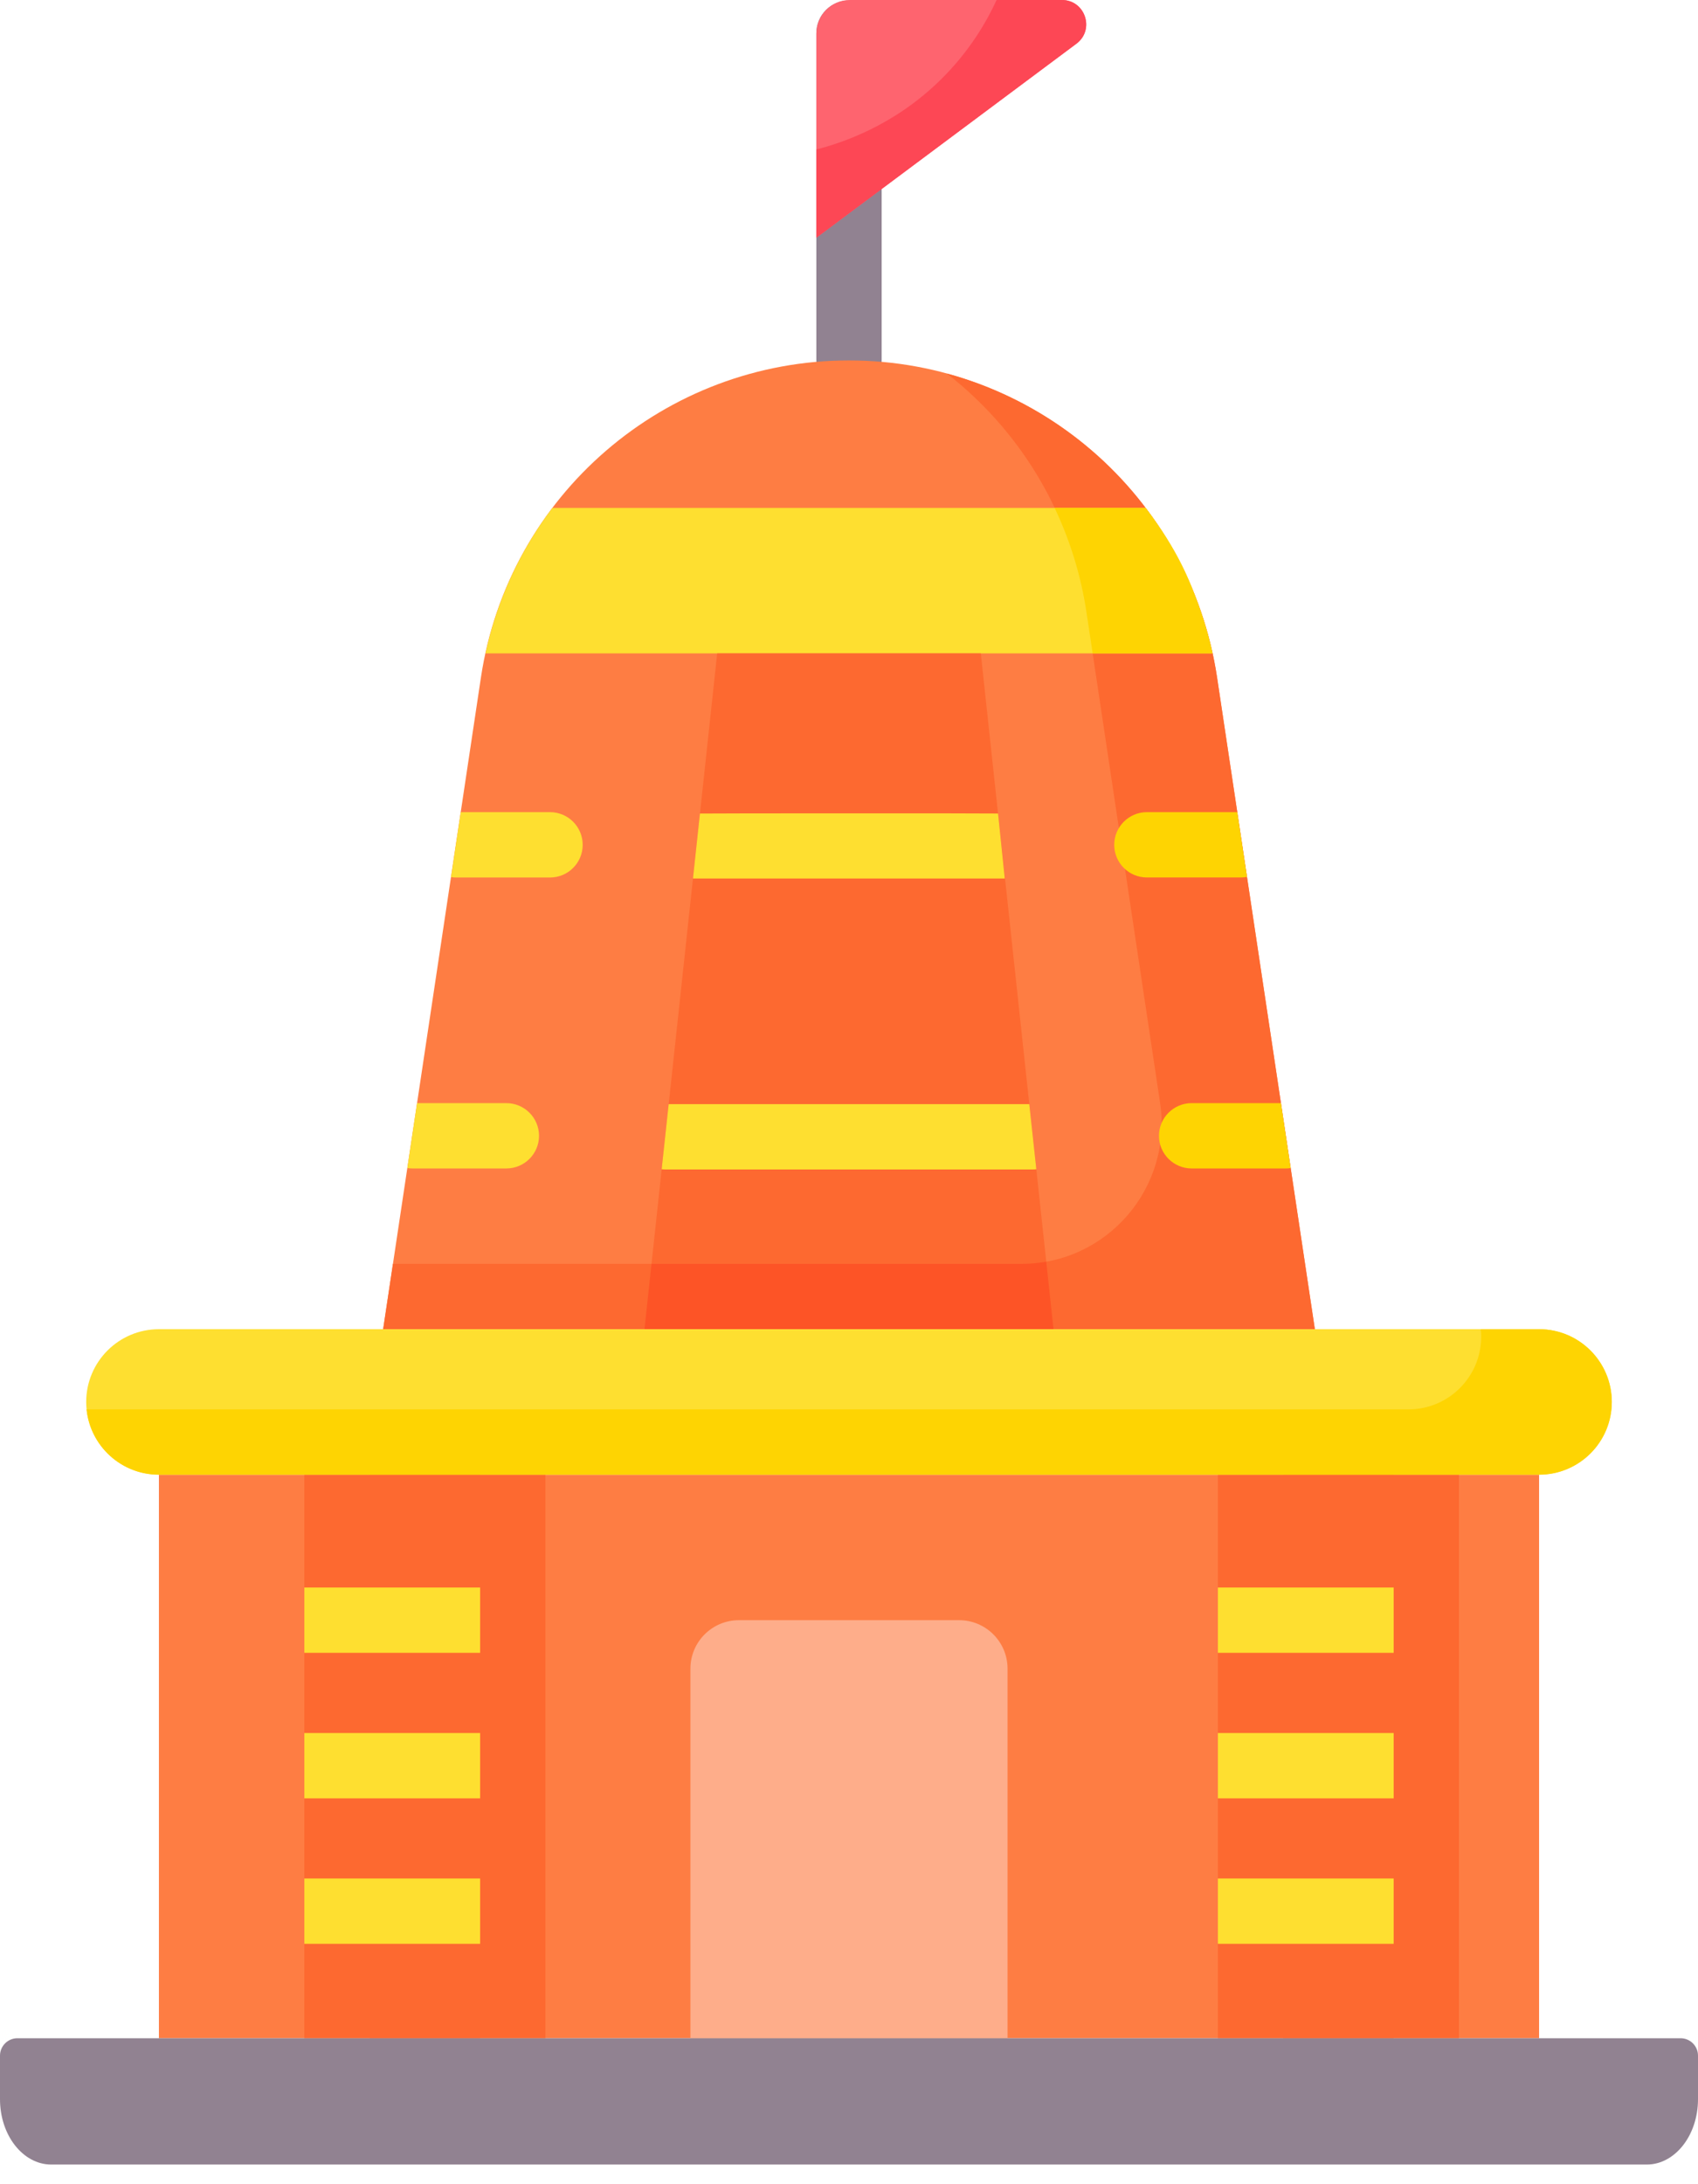 <svg width="56" height="72" viewBox="0 0 56 72" fill="none" xmlns="http://www.w3.org/2000/svg">
<path d="M28 12.957C27.405 12.957 26.923 12.476 26.923 11.881V1.092C26.923 0.497 27.405 0.015 28 0.015C28.595 0.015 29.077 0.497 29.077 1.092V11.881C29.077 12.476 28.595 12.957 28 12.957Z" fill="#918291"/>
<path d="M5.241 48.612H50.759V67.189H5.241V48.612Z" fill="#FE7D43"/>
<path d="M33.23 67.189H22.77V55.007C22.77 54.124 23.486 53.408 24.369 53.408H31.631C32.514 53.408 33.229 54.124 33.229 55.007V67.189H33.23Z" fill="#FEAD8A"/>
<path d="M43.364 43.816H12.636L15.861 22.332C16.765 16.325 21.926 11.881 28 11.881C34.076 11.881 39.234 16.325 40.139 22.332L43.364 43.816Z" fill="#FE7D43"/>
<path d="M40.139 22.332C39.686 19.328 38.17 16.715 36.008 14.853C34.638 13.674 33.008 12.798 31.226 12.313C31.387 12.438 31.546 12.566 31.701 12.7C33.863 14.562 35.379 17.175 35.832 20.178L38.259 36.351C38.679 39.147 36.514 41.663 33.686 41.663H12.959L12.636 43.816H43.364L40.139 22.332Z" fill="#FD6930"/>
<path d="M16.011 21.539H39.989C39.602 19.758 38.836 18.132 37.783 16.743H18.217C17.164 18.132 16.398 19.758 16.011 21.539Z" fill="#FEDF30"/>
<path d="M39.531 19.954C39.247 19.171 38.875 18.171 37.783 16.743H34.782C35.287 17.809 35.648 18.96 35.831 20.178L36.036 21.539H39.989C39.871 20.996 39.717 20.467 39.531 19.954Z" fill="#FED402"/>
<path d="M34.745 43.816H21.255L23.653 21.539H32.347L34.745 43.816Z" fill="#FD6930"/>
<path d="M33.686 41.663H21.487L21.255 43.816H34.745L34.505 41.59C34.24 41.637 33.966 41.663 33.686 41.663Z" fill="#FD5426"/>
<path d="M34.178 38.543C34.139 38.549 34.1 38.55 34.061 38.55H21.939C21.9 38.55 21.861 38.549 21.822 38.543L22.053 36.397H33.946L34.178 38.543Z" fill="#FEDF30"/>
<path d="M33.138 28.959H22.854L23.084 26.818C23.136 26.809 32.868 26.808 32.916 26.817L33.138 28.959Z" fill="#FEDF30"/>
<path d="M41.126 28.907C41.063 28.92 40.998 28.925 40.931 28.925H37.824C37.23 28.925 36.747 28.443 36.747 27.849C36.747 27.255 37.23 26.772 37.824 26.772H40.804L41.126 28.907Z" fill="#FED402"/>
<path d="M42.566 38.504C42.514 38.513 42.461 38.517 42.407 38.517H39.3C38.706 38.517 38.223 38.035 38.223 37.441C38.223 36.846 38.706 36.364 39.3 36.364H42.246L42.566 38.504Z" fill="#FED402"/>
<path d="M19.217 27.849C19.217 28.443 18.736 28.926 18.14 28.926H15.033C14.979 28.926 14.925 28.921 14.874 28.913L15.196 26.772H18.14C18.736 26.772 19.217 27.255 19.217 27.849Z" fill="#FEDF30"/>
<path d="M17.777 37.441C17.777 38.035 17.294 38.517 16.7 38.517H13.593C13.539 38.517 13.486 38.513 13.434 38.504L13.754 36.364H16.7C17.294 36.364 17.777 36.846 17.777 37.441Z" fill="#FEDF30"/>
<path d="M42.319 48.613H48.116V67.189H42.319V48.613Z" fill="#FD6930"/>
<path d="M40.166 48.613H45.963V67.189H40.166V48.613Z" fill="#FD6930"/>
<path d="M40.166 52.331H45.963V54.484H40.166V52.331Z" fill="#FEDF30"/>
<path d="M40.166 57.128H45.963V59.281H40.166V57.128Z" fill="#FEDF30"/>
<path d="M40.166 61.923H45.963V64.076H40.166V61.923Z" fill="#FEDF30"/>
<path d="M12.191 48.613H17.988V67.189H12.191V48.613Z" fill="#FD6930"/>
<path d="M10.037 48.613H15.834V67.189H10.037V48.613Z" fill="#FD6930"/>
<path d="M10.037 52.331H15.834V54.484H10.037V52.331Z" fill="#FEDF30"/>
<path d="M10.037 57.128H15.834V59.281H10.037V57.128Z" fill="#FEDF30"/>
<path d="M10.037 61.923H15.834V64.076H10.037V61.923Z" fill="#FEDF30"/>
<path d="M54.31 71.352H1.69C0.757 71.352 0 70.388 0 69.198V67.763C0 67.446 0.257 67.189 0.574 67.189H55.426C55.743 67.189 56 67.446 56 67.763V69.198C56 70.388 55.243 71.352 54.31 71.352Z" fill="#918291"/>
<path d="M26.923 7.837V1.106C26.923 0.495 27.418 0 28.029 0H35.022C35.792 0 36.117 0.981 35.5 1.441L26.923 7.837Z" fill="#FE646F"/>
<path d="M35.022 0H32.868C32.547 0.697 31.976 1.703 30.987 2.664C29.456 4.152 27.772 4.71 26.923 4.927V7.837L35.5 1.441C36.117 0.981 35.791 0 35.022 0V0Z" fill="#FD4755"/>
<path d="M5.241 43.816H50.759C52.083 43.816 53.157 44.89 53.157 46.214C53.157 47.539 52.083 48.612 50.759 48.612H5.241C3.917 48.612 2.843 47.539 2.843 46.214C2.843 44.89 3.917 43.816 5.241 43.816Z" fill="#FEDF30"/>
<path d="M50.759 43.816H48.837C48.846 43.897 48.85 43.978 48.85 44.061C48.85 45.385 47.776 46.459 46.452 46.459H2.855C2.978 47.668 3.999 48.612 5.241 48.612H50.759C52.083 48.612 53.157 47.539 53.157 46.214C53.157 44.89 52.083 43.816 50.759 43.816Z" fill="#FED402"/>
</svg>

